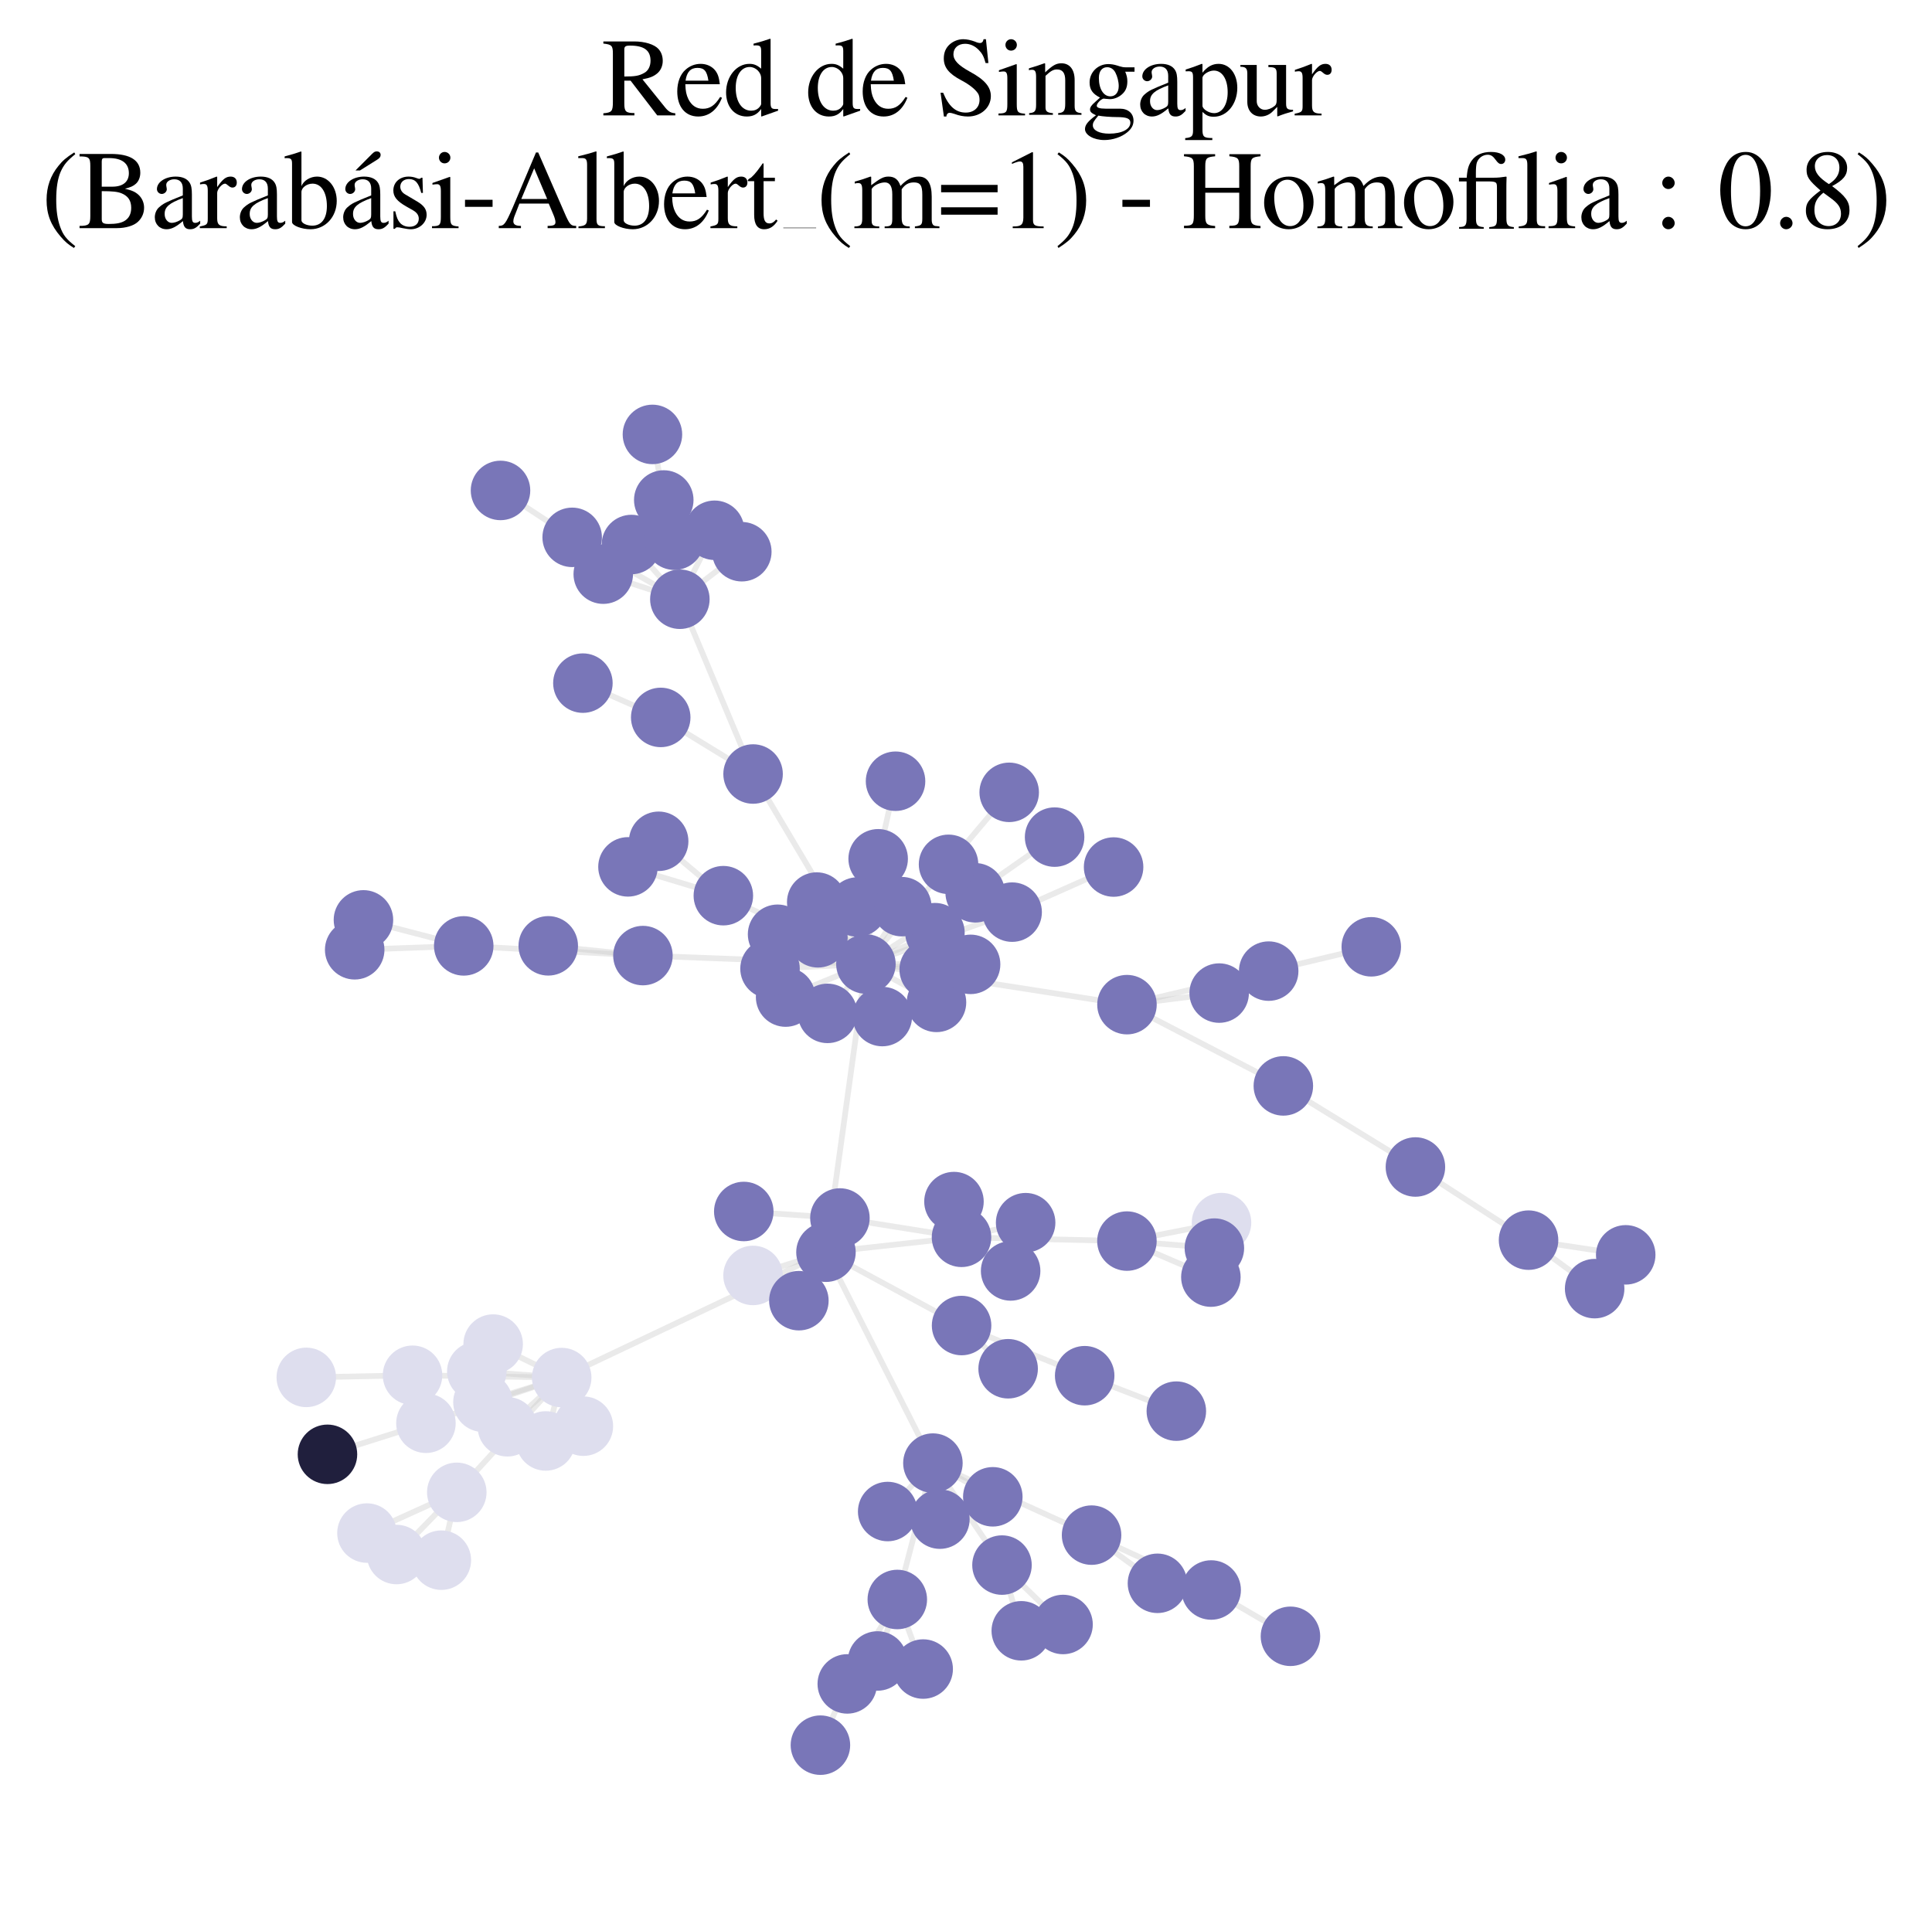 <?xml version="1.0" encoding="utf-8" standalone="no"?>
<!DOCTYPE svg PUBLIC "-//W3C//DTD SVG 1.1//EN"
  "http://www.w3.org/Graphics/SVG/1.1/DTD/svg11.dtd">
<svg xmlns:xlink="http://www.w3.org/1999/xlink" width="168.813pt" height="168.136pt" viewBox="0 0 168.813 168.136" xmlns="http://www.w3.org/2000/svg" version="1.1">
 <defs>
  <style type="text/css">*{stroke-linejoin: round; stroke-linecap: butt}</style>
 </defs>
 <g id="figure_1">
  <g id="patch_1">
   <path d="M 0 168.136 
L 168.813 168.136 
L 168.813 0 
L 0 0 
z
" style="fill: #ffffff"/>
  </g>
  <g id="axes_1">
   <g id="LineCollection_1">
    <path d="M 75.662 84.246 
L 98.472 87.796 
" clip-path="url(#p7247dc8c59)" style="fill: none; stroke: #cccccc; stroke-opacity: 0.4; stroke-width: 0.5"/>
    <path d="M 75.662 84.246 
L 72.171 109.431 
" clip-path="url(#p7247dc8c59)" style="fill: none; stroke: #cccccc; stroke-opacity: 0.4; stroke-width: 0.5"/>
    <path d="M 75.662 84.246 
L 56.178 83.508 
" clip-path="url(#p7247dc8c59)" style="fill: none; stroke: #cccccc; stroke-opacity: 0.4; stroke-width: 0.5"/>
    <path d="M 75.662 84.246 
L 67.943 81.645 
" clip-path="url(#p7247dc8c59)" style="fill: none; stroke: #cccccc; stroke-opacity: 0.4; stroke-width: 0.5"/>
    <path d="M 75.662 84.246 
L 76.731 75.05 
" clip-path="url(#p7247dc8c59)" style="fill: none; stroke: #cccccc; stroke-opacity: 0.4; stroke-width: 0.5"/>
    <path d="M 75.662 84.246 
L 68.645 87.134 
" clip-path="url(#p7247dc8c59)" style="fill: none; stroke: #cccccc; stroke-opacity: 0.4; stroke-width: 0.5"/>
    <path d="M 75.662 84.246 
L 77.094 88.837 
" clip-path="url(#p7247dc8c59)" style="fill: none; stroke: #cccccc; stroke-opacity: 0.4; stroke-width: 0.5"/>
    <path d="M 75.662 84.246 
L 67.283 84.652 
" clip-path="url(#p7247dc8c59)" style="fill: none; stroke: #cccccc; stroke-opacity: 0.4; stroke-width: 0.5"/>
    <path d="M 75.662 84.246 
L 65.802 67.641 
" clip-path="url(#p7247dc8c59)" style="fill: none; stroke: #cccccc; stroke-opacity: 0.4; stroke-width: 0.5"/>
    <path d="M 75.662 84.246 
L 85.209 78.02 
" clip-path="url(#p7247dc8c59)" style="fill: none; stroke: #cccccc; stroke-opacity: 0.4; stroke-width: 0.5"/>
    <path d="M 75.662 84.246 
L 82.881 75.534 
" clip-path="url(#p7247dc8c59)" style="fill: none; stroke: #cccccc; stroke-opacity: 0.4; stroke-width: 0.5"/>
    <path d="M 75.662 84.246 
L 63.204 78.273 
" clip-path="url(#p7247dc8c59)" style="fill: none; stroke: #cccccc; stroke-opacity: 0.4; stroke-width: 0.5"/>
    <path d="M 75.662 84.246 
L 84.808 84.275 
" clip-path="url(#p7247dc8c59)" style="fill: none; stroke: #cccccc; stroke-opacity: 0.4; stroke-width: 0.5"/>
    <path d="M 75.662 84.246 
L 72.306 88.559 
" clip-path="url(#p7247dc8c59)" style="fill: none; stroke: #cccccc; stroke-opacity: 0.4; stroke-width: 0.5"/>
    <path d="M 75.662 84.246 
L 88.438 79.711 
" clip-path="url(#p7247dc8c59)" style="fill: none; stroke: #cccccc; stroke-opacity: 0.4; stroke-width: 0.5"/>
    <path d="M 75.662 84.246 
L 71.364 78.831 
" clip-path="url(#p7247dc8c59)" style="fill: none; stroke: #cccccc; stroke-opacity: 0.4; stroke-width: 0.5"/>
    <path d="M 75.662 84.246 
L 74.926 79.263 
" clip-path="url(#p7247dc8c59)" style="fill: none; stroke: #cccccc; stroke-opacity: 0.4; stroke-width: 0.5"/>
    <path d="M 75.662 84.246 
L 71.468 81.955 
" clip-path="url(#p7247dc8c59)" style="fill: none; stroke: #cccccc; stroke-opacity: 0.4; stroke-width: 0.5"/>
    <path d="M 75.662 84.246 
L 81.828 87.598 
" clip-path="url(#p7247dc8c59)" style="fill: none; stroke: #cccccc; stroke-opacity: 0.4; stroke-width: 0.5"/>
    <path d="M 75.662 84.246 
L 81.693 81.506 
" clip-path="url(#p7247dc8c59)" style="fill: none; stroke: #cccccc; stroke-opacity: 0.4; stroke-width: 0.5"/>
    <path d="M 75.662 84.246 
L 81.19 84.727 
" clip-path="url(#p7247dc8c59)" style="fill: none; stroke: #cccccc; stroke-opacity: 0.4; stroke-width: 0.5"/>
    <path d="M 75.662 84.246 
L 78.795 79.232 
" clip-path="url(#p7247dc8c59)" style="fill: none; stroke: #cccccc; stroke-opacity: 0.4; stroke-width: 0.5"/>
    <path d="M 98.472 87.796 
L 112.135 94.897 
" clip-path="url(#p7247dc8c59)" style="fill: none; stroke: #cccccc; stroke-opacity: 0.4; stroke-width: 0.5"/>
    <path d="M 98.472 87.796 
L 106.527 86.785 
" clip-path="url(#p7247dc8c59)" style="fill: none; stroke: #cccccc; stroke-opacity: 0.4; stroke-width: 0.5"/>
    <path d="M 98.472 87.796 
L 110.854 84.866 
" clip-path="url(#p7247dc8c59)" style="fill: none; stroke: #cccccc; stroke-opacity: 0.4; stroke-width: 0.5"/>
    <path d="M 72.171 109.431 
L 84.02 115.838 
" clip-path="url(#p7247dc8c59)" style="fill: none; stroke: #cccccc; stroke-opacity: 0.4; stroke-width: 0.5"/>
    <path d="M 72.171 109.431 
L 81.515 127.86 
" clip-path="url(#p7247dc8c59)" style="fill: none; stroke: #cccccc; stroke-opacity: 0.4; stroke-width: 0.5"/>
    <path d="M 72.171 109.431 
L 49.08 120.384 
" clip-path="url(#p7247dc8c59)" style="fill: none; stroke: #cccccc; stroke-opacity: 0.4; stroke-width: 0.5"/>
    <path d="M 72.171 109.431 
L 84.014 108.129 
" clip-path="url(#p7247dc8c59)" style="fill: none; stroke: #cccccc; stroke-opacity: 0.4; stroke-width: 0.5"/>
    <path d="M 72.171 109.431 
L 65.798 111.46 
" clip-path="url(#p7247dc8c59)" style="fill: none; stroke: #cccccc; stroke-opacity: 0.4; stroke-width: 0.5"/>
    <path d="M 72.171 109.431 
L 69.804 113.666 
" clip-path="url(#p7247dc8c59)" style="fill: none; stroke: #cccccc; stroke-opacity: 0.4; stroke-width: 0.5"/>
    <path d="M 56.178 83.508 
L 47.905 82.656 
" clip-path="url(#p7247dc8c59)" style="fill: none; stroke: #cccccc; stroke-opacity: 0.4; stroke-width: 0.5"/>
    <path d="M 56.178 83.508 
L 40.519 82.661 
" clip-path="url(#p7247dc8c59)" style="fill: none; stroke: #cccccc; stroke-opacity: 0.4; stroke-width: 0.5"/>
    <path d="M 84.02 115.838 
L 94.776 120.222 
" clip-path="url(#p7247dc8c59)" style="fill: none; stroke: #cccccc; stroke-opacity: 0.4; stroke-width: 0.5"/>
    <path d="M 84.02 115.838 
L 88.088 119.615 
" clip-path="url(#p7247dc8c59)" style="fill: none; stroke: #cccccc; stroke-opacity: 0.4; stroke-width: 0.5"/>
    <path d="M 81.515 127.86 
L 87.551 136.772 
" clip-path="url(#p7247dc8c59)" style="fill: none; stroke: #cccccc; stroke-opacity: 0.4; stroke-width: 0.5"/>
    <path d="M 81.515 127.86 
L 95.378 134.154 
" clip-path="url(#p7247dc8c59)" style="fill: none; stroke: #cccccc; stroke-opacity: 0.4; stroke-width: 0.5"/>
    <path d="M 81.515 127.86 
L 78.404 139.779 
" clip-path="url(#p7247dc8c59)" style="fill: none; stroke: #cccccc; stroke-opacity: 0.4; stroke-width: 0.5"/>
    <path d="M 81.515 127.86 
L 77.563 132.092 
" clip-path="url(#p7247dc8c59)" style="fill: none; stroke: #cccccc; stroke-opacity: 0.4; stroke-width: 0.5"/>
    <path d="M 81.515 127.86 
L 82.126 132.757 
" clip-path="url(#p7247dc8c59)" style="fill: none; stroke: #cccccc; stroke-opacity: 0.4; stroke-width: 0.5"/>
    <path d="M 81.515 127.86 
L 86.749 130.805 
" clip-path="url(#p7247dc8c59)" style="fill: none; stroke: #cccccc; stroke-opacity: 0.4; stroke-width: 0.5"/>
    <path d="M 76.731 75.05 
L 78.25 68.271 
" clip-path="url(#p7247dc8c59)" style="fill: none; stroke: #cccccc; stroke-opacity: 0.4; stroke-width: 0.5"/>
    <path d="M 49.08 120.384 
L 39.913 130.415 
" clip-path="url(#p7247dc8c59)" style="fill: none; stroke: #cccccc; stroke-opacity: 0.4; stroke-width: 0.5"/>
    <path d="M 49.08 120.384 
L 41.662 119.846 
" clip-path="url(#p7247dc8c59)" style="fill: none; stroke: #cccccc; stroke-opacity: 0.4; stroke-width: 0.5"/>
    <path d="M 49.08 120.384 
L 37.217 124.378 
" clip-path="url(#p7247dc8c59)" style="fill: none; stroke: #cccccc; stroke-opacity: 0.4; stroke-width: 0.5"/>
    <path d="M 49.08 120.384 
L 47.685 125.925 
" clip-path="url(#p7247dc8c59)" style="fill: none; stroke: #cccccc; stroke-opacity: 0.4; stroke-width: 0.5"/>
    <path d="M 49.08 120.384 
L 42.199 122.54 
" clip-path="url(#p7247dc8c59)" style="fill: none; stroke: #cccccc; stroke-opacity: 0.4; stroke-width: 0.5"/>
    <path d="M 49.08 120.384 
L 44.332 124.685 
" clip-path="url(#p7247dc8c59)" style="fill: none; stroke: #cccccc; stroke-opacity: 0.4; stroke-width: 0.5"/>
    <path d="M 49.08 120.384 
L 36.046 120.184 
" clip-path="url(#p7247dc8c59)" style="fill: none; stroke: #cccccc; stroke-opacity: 0.4; stroke-width: 0.5"/>
    <path d="M 49.08 120.384 
L 43.091 117.458 
" clip-path="url(#p7247dc8c59)" style="fill: none; stroke: #cccccc; stroke-opacity: 0.4; stroke-width: 0.5"/>
    <path d="M 49.08 120.384 
L 50.974 124.633 
" clip-path="url(#p7247dc8c59)" style="fill: none; stroke: #cccccc; stroke-opacity: 0.4; stroke-width: 0.5"/>
    <path d="M 39.913 130.415 
L 34.648 135.849 
" clip-path="url(#p7247dc8c59)" style="fill: none; stroke: #cccccc; stroke-opacity: 0.4; stroke-width: 0.5"/>
    <path d="M 39.913 130.415 
L 38.563 136.343 
" clip-path="url(#p7247dc8c59)" style="fill: none; stroke: #cccccc; stroke-opacity: 0.4; stroke-width: 0.5"/>
    <path d="M 39.913 130.415 
L 32.064 133.974 
" clip-path="url(#p7247dc8c59)" style="fill: none; stroke: #cccccc; stroke-opacity: 0.4; stroke-width: 0.5"/>
    <path d="M 87.551 136.772 
L 92.886 141.963 
" clip-path="url(#p7247dc8c59)" style="fill: none; stroke: #cccccc; stroke-opacity: 0.4; stroke-width: 0.5"/>
    <path d="M 87.551 136.772 
L 89.237 142.515 
" clip-path="url(#p7247dc8c59)" style="fill: none; stroke: #cccccc; stroke-opacity: 0.4; stroke-width: 0.5"/>
    <path d="M 112.135 94.897 
L 123.675 101.983 
" clip-path="url(#p7247dc8c59)" style="fill: none; stroke: #cccccc; stroke-opacity: 0.4; stroke-width: 0.5"/>
    <path d="M 95.378 134.154 
L 101.135 138.365 
" clip-path="url(#p7247dc8c59)" style="fill: none; stroke: #cccccc; stroke-opacity: 0.4; stroke-width: 0.5"/>
    <path d="M 95.378 134.154 
L 105.829 138.95 
" clip-path="url(#p7247dc8c59)" style="fill: none; stroke: #cccccc; stroke-opacity: 0.4; stroke-width: 0.5"/>
    <path d="M 65.802 67.641 
L 59.405 52.368 
" clip-path="url(#p7247dc8c59)" style="fill: none; stroke: #cccccc; stroke-opacity: 0.4; stroke-width: 0.5"/>
    <path d="M 65.802 67.641 
L 57.732 62.695 
" clip-path="url(#p7247dc8c59)" style="fill: none; stroke: #cccccc; stroke-opacity: 0.4; stroke-width: 0.5"/>
    <path d="M 78.404 139.779 
L 80.665 145.858 
" clip-path="url(#p7247dc8c59)" style="fill: none; stroke: #cccccc; stroke-opacity: 0.4; stroke-width: 0.5"/>
    <path d="M 78.404 139.779 
L 74.033 147.156 
" clip-path="url(#p7247dc8c59)" style="fill: none; stroke: #cccccc; stroke-opacity: 0.4; stroke-width: 0.5"/>
    <path d="M 78.404 139.779 
L 76.675 145.152 
" clip-path="url(#p7247dc8c59)" style="fill: none; stroke: #cccccc; stroke-opacity: 0.4; stroke-width: 0.5"/>
    <path d="M 59.405 52.368 
L 49.995 46.959 
" clip-path="url(#p7247dc8c59)" style="fill: none; stroke: #cccccc; stroke-opacity: 0.4; stroke-width: 0.5"/>
    <path d="M 59.405 52.368 
L 55.172 47.585 
" clip-path="url(#p7247dc8c59)" style="fill: none; stroke: #cccccc; stroke-opacity: 0.4; stroke-width: 0.5"/>
    <path d="M 59.405 52.368 
L 64.817 48.214 
" clip-path="url(#p7247dc8c59)" style="fill: none; stroke: #cccccc; stroke-opacity: 0.4; stroke-width: 0.5"/>
    <path d="M 59.405 52.368 
L 58.927 47.208 
" clip-path="url(#p7247dc8c59)" style="fill: none; stroke: #cccccc; stroke-opacity: 0.4; stroke-width: 0.5"/>
    <path d="M 59.405 52.368 
L 52.711 50.175 
" clip-path="url(#p7247dc8c59)" style="fill: none; stroke: #cccccc; stroke-opacity: 0.4; stroke-width: 0.5"/>
    <path d="M 59.405 52.368 
L 62.44 46.34 
" clip-path="url(#p7247dc8c59)" style="fill: none; stroke: #cccccc; stroke-opacity: 0.4; stroke-width: 0.5"/>
    <path d="M 59.405 52.368 
L 57.998 43.694 
" clip-path="url(#p7247dc8c59)" style="fill: none; stroke: #cccccc; stroke-opacity: 0.4; stroke-width: 0.5"/>
    <path d="M 84.014 108.129 
L 73.39 106.44 
" clip-path="url(#p7247dc8c59)" style="fill: none; stroke: #cccccc; stroke-opacity: 0.4; stroke-width: 0.5"/>
    <path d="M 84.014 108.129 
L 98.468 108.458 
" clip-path="url(#p7247dc8c59)" style="fill: none; stroke: #cccccc; stroke-opacity: 0.4; stroke-width: 0.5"/>
    <path d="M 84.014 108.129 
L 89.617 106.85 
" clip-path="url(#p7247dc8c59)" style="fill: none; stroke: #cccccc; stroke-opacity: 0.4; stroke-width: 0.5"/>
    <path d="M 84.014 108.129 
L 83.355 105.006 
" clip-path="url(#p7247dc8c59)" style="fill: none; stroke: #cccccc; stroke-opacity: 0.4; stroke-width: 0.5"/>
    <path d="M 84.014 108.129 
L 88.306 111.067 
" clip-path="url(#p7247dc8c59)" style="fill: none; stroke: #cccccc; stroke-opacity: 0.4; stroke-width: 0.5"/>
    <path d="M 49.995 46.959 
L 43.733 42.859 
" clip-path="url(#p7247dc8c59)" style="fill: none; stroke: #cccccc; stroke-opacity: 0.4; stroke-width: 0.5"/>
    <path d="M 85.209 78.02 
L 92.148 73.155 
" clip-path="url(#p7247dc8c59)" style="fill: none; stroke: #cccccc; stroke-opacity: 0.4; stroke-width: 0.5"/>
    <path d="M 110.854 84.866 
L 119.819 82.741 
" clip-path="url(#p7247dc8c59)" style="fill: none; stroke: #cccccc; stroke-opacity: 0.4; stroke-width: 0.5"/>
    <path d="M 82.881 75.534 
L 88.181 69.242 
" clip-path="url(#p7247dc8c59)" style="fill: none; stroke: #cccccc; stroke-opacity: 0.4; stroke-width: 0.5"/>
    <path d="M 63.204 78.273 
L 57.552 73.52 
" clip-path="url(#p7247dc8c59)" style="fill: none; stroke: #cccccc; stroke-opacity: 0.4; stroke-width: 0.5"/>
    <path d="M 63.204 78.273 
L 54.871 75.755 
" clip-path="url(#p7247dc8c59)" style="fill: none; stroke: #cccccc; stroke-opacity: 0.4; stroke-width: 0.5"/>
    <path d="M 37.217 124.378 
L 28.613 127.093 
" clip-path="url(#p7247dc8c59)" style="fill: none; stroke: #cccccc; stroke-opacity: 0.4; stroke-width: 0.5"/>
    <path d="M 88.438 79.711 
L 97.303 75.77 
" clip-path="url(#p7247dc8c59)" style="fill: none; stroke: #cccccc; stroke-opacity: 0.4; stroke-width: 0.5"/>
    <path d="M 73.39 106.44 
L 64.989 105.871 
" clip-path="url(#p7247dc8c59)" style="fill: none; stroke: #cccccc; stroke-opacity: 0.4; stroke-width: 0.5"/>
    <path d="M 57.732 62.695 
L 50.932 59.698 
" clip-path="url(#p7247dc8c59)" style="fill: none; stroke: #cccccc; stroke-opacity: 0.4; stroke-width: 0.5"/>
    <path d="M 123.675 101.983 
L 133.56 108.376 
" clip-path="url(#p7247dc8c59)" style="fill: none; stroke: #cccccc; stroke-opacity: 0.4; stroke-width: 0.5"/>
    <path d="M 98.468 108.458 
L 106.733 106.843 
" clip-path="url(#p7247dc8c59)" style="fill: none; stroke: #cccccc; stroke-opacity: 0.4; stroke-width: 0.5"/>
    <path d="M 98.468 108.458 
L 105.803 111.606 
" clip-path="url(#p7247dc8c59)" style="fill: none; stroke: #cccccc; stroke-opacity: 0.4; stroke-width: 0.5"/>
    <path d="M 98.468 108.458 
L 106.109 109.071 
" clip-path="url(#p7247dc8c59)" style="fill: none; stroke: #cccccc; stroke-opacity: 0.4; stroke-width: 0.5"/>
    <path d="M 94.776 120.222 
L 102.785 123.319 
" clip-path="url(#p7247dc8c59)" style="fill: none; stroke: #cccccc; stroke-opacity: 0.4; stroke-width: 0.5"/>
    <path d="M 133.56 108.376 
L 142.051 109.66 
" clip-path="url(#p7247dc8c59)" style="fill: none; stroke: #cccccc; stroke-opacity: 0.4; stroke-width: 0.5"/>
    <path d="M 133.56 108.376 
L 139.336 112.614 
" clip-path="url(#p7247dc8c59)" style="fill: none; stroke: #cccccc; stroke-opacity: 0.4; stroke-width: 0.5"/>
    <path d="M 40.519 82.661 
L 30.992 83 
" clip-path="url(#p7247dc8c59)" style="fill: none; stroke: #cccccc; stroke-opacity: 0.4; stroke-width: 0.5"/>
    <path d="M 40.519 82.661 
L 31.757 80.388 
" clip-path="url(#p7247dc8c59)" style="fill: none; stroke: #cccccc; stroke-opacity: 0.4; stroke-width: 0.5"/>
    <path d="M 74.033 147.156 
L 71.686 152.509 
" clip-path="url(#p7247dc8c59)" style="fill: none; stroke: #cccccc; stroke-opacity: 0.4; stroke-width: 0.5"/>
    <path d="M 105.829 138.95 
L 112.756 142.996 
" clip-path="url(#p7247dc8c59)" style="fill: none; stroke: #cccccc; stroke-opacity: 0.4; stroke-width: 0.5"/>
    <path d="M 36.046 120.184 
L 26.762 120.369 
" clip-path="url(#p7247dc8c59)" style="fill: none; stroke: #cccccc; stroke-opacity: 0.4; stroke-width: 0.5"/>
    <path d="M 57.998 43.694 
L 57.008 37.963 
" clip-path="url(#p7247dc8c59)" style="fill: none; stroke: #cccccc; stroke-opacity: 0.4; stroke-width: 0.5"/>
   </g>
   <g id="PathCollection_1">
    <defs>
     <path id="C0_0_1e5d23b075" d="M 0 2.5 
C 0.663 2.5 1.299 2.237 1.768 1.768 
C 2.237 1.299 2.5 0.663 2.5 -0 
C 2.5 -0.663 2.237 -1.299 1.768 -1.768 
C 1.299 -2.237 0.663 -2.5 0 -2.5 
C -0.663 -2.5 -1.299 -2.237 -1.768 -1.768 
C -2.237 -1.299 -2.5 -0.663 -2.5 0 
C -2.5 0.663 -2.237 1.299 -1.768 1.768 
C -1.299 2.237 -0.663 2.5 0 2.5 
z
"/>
    </defs>
    <g clip-path="url(#p7247dc8c59)">
     <use xlink:href="#C0_0_1e5d23b075" x="75.662" y="84.246" style="fill: #7976b8; stroke: #7976b8; stroke-width: 0.2"/>
    </g>
    <g clip-path="url(#p7247dc8c59)">
     <use xlink:href="#C0_0_1e5d23b075" x="98.472" y="87.796" style="fill: #7976b8; stroke: #7976b8; stroke-width: 0.2"/>
    </g>
    <g clip-path="url(#p7247dc8c59)">
     <use xlink:href="#C0_0_1e5d23b075" x="72.171" y="109.431" style="fill: #7976b8; stroke: #7976b8; stroke-width: 0.2"/>
    </g>
    <g clip-path="url(#p7247dc8c59)">
     <use xlink:href="#C0_0_1e5d23b075" x="56.178" y="83.508" style="fill: #7976b8; stroke: #7976b8; stroke-width: 0.2"/>
    </g>
    <g clip-path="url(#p7247dc8c59)">
     <use xlink:href="#C0_0_1e5d23b075" x="47.905" y="82.656" style="fill: #7976b8; stroke: #7976b8; stroke-width: 0.2"/>
    </g>
    <g clip-path="url(#p7247dc8c59)">
     <use xlink:href="#C0_0_1e5d23b075" x="67.943" y="81.645" style="fill: #7976b8; stroke: #7976b8; stroke-width: 0.2"/>
    </g>
    <g clip-path="url(#p7247dc8c59)">
     <use xlink:href="#C0_0_1e5d23b075" x="84.02" y="115.838" style="fill: #7976b8; stroke: #7976b8; stroke-width: 0.2"/>
    </g>
    <g clip-path="url(#p7247dc8c59)">
     <use xlink:href="#C0_0_1e5d23b075" x="81.515" y="127.86" style="fill: #7976b8; stroke: #7976b8; stroke-width: 0.2"/>
    </g>
    <g clip-path="url(#p7247dc8c59)">
     <use xlink:href="#C0_0_1e5d23b075" x="76.731" y="75.05" style="fill: #7976b8; stroke: #7976b8; stroke-width: 0.2"/>
    </g>
    <g clip-path="url(#p7247dc8c59)">
     <use xlink:href="#C0_0_1e5d23b075" x="49.08" y="120.384" style="fill: #dedeee; stroke: #dedeee; stroke-width: 0.2"/>
    </g>
    <g clip-path="url(#p7247dc8c59)">
     <use xlink:href="#C0_0_1e5d23b075" x="39.913" y="130.415" style="fill: #dedeee; stroke: #dedeee; stroke-width: 0.2"/>
    </g>
    <g clip-path="url(#p7247dc8c59)">
     <use xlink:href="#C0_0_1e5d23b075" x="68.645" y="87.134" style="fill: #7976b8; stroke: #7976b8; stroke-width: 0.2"/>
    </g>
    <g clip-path="url(#p7247dc8c59)">
     <use xlink:href="#C0_0_1e5d23b075" x="41.662" y="119.846" style="fill: #dedeee; stroke: #dedeee; stroke-width: 0.2"/>
    </g>
    <g clip-path="url(#p7247dc8c59)">
     <use xlink:href="#C0_0_1e5d23b075" x="87.551" y="136.772" style="fill: #7976b8; stroke: #7976b8; stroke-width: 0.2"/>
    </g>
    <g clip-path="url(#p7247dc8c59)">
     <use xlink:href="#C0_0_1e5d23b075" x="112.135" y="94.897" style="fill: #7976b8; stroke: #7976b8; stroke-width: 0.2"/>
    </g>
    <g clip-path="url(#p7247dc8c59)">
     <use xlink:href="#C0_0_1e5d23b075" x="77.094" y="88.837" style="fill: #7976b8; stroke: #7976b8; stroke-width: 0.2"/>
    </g>
    <g clip-path="url(#p7247dc8c59)">
     <use xlink:href="#C0_0_1e5d23b075" x="67.283" y="84.652" style="fill: #7976b8; stroke: #7976b8; stroke-width: 0.2"/>
    </g>
    <g clip-path="url(#p7247dc8c59)">
     <use xlink:href="#C0_0_1e5d23b075" x="95.378" y="134.154" style="fill: #7976b8; stroke: #7976b8; stroke-width: 0.2"/>
    </g>
    <g clip-path="url(#p7247dc8c59)">
     <use xlink:href="#C0_0_1e5d23b075" x="65.802" y="67.641" style="fill: #7976b8; stroke: #7976b8; stroke-width: 0.2"/>
    </g>
    <g clip-path="url(#p7247dc8c59)">
     <use xlink:href="#C0_0_1e5d23b075" x="78.404" y="139.779" style="fill: #7976b8; stroke: #7976b8; stroke-width: 0.2"/>
    </g>
    <g clip-path="url(#p7247dc8c59)">
     <use xlink:href="#C0_0_1e5d23b075" x="106.527" y="86.785" style="fill: #7976b8; stroke: #7976b8; stroke-width: 0.2"/>
    </g>
    <g clip-path="url(#p7247dc8c59)">
     <use xlink:href="#C0_0_1e5d23b075" x="59.405" y="52.368" style="fill: #7976b8; stroke: #7976b8; stroke-width: 0.2"/>
    </g>
    <g clip-path="url(#p7247dc8c59)">
     <use xlink:href="#C0_0_1e5d23b075" x="84.014" y="108.129" style="fill: #7976b8; stroke: #7976b8; stroke-width: 0.2"/>
    </g>
    <g clip-path="url(#p7247dc8c59)">
     <use xlink:href="#C0_0_1e5d23b075" x="49.995" y="46.959" style="fill: #7976b8; stroke: #7976b8; stroke-width: 0.2"/>
    </g>
    <g clip-path="url(#p7247dc8c59)">
     <use xlink:href="#C0_0_1e5d23b075" x="55.172" y="47.585" style="fill: #7976b8; stroke: #7976b8; stroke-width: 0.2"/>
    </g>
    <g clip-path="url(#p7247dc8c59)">
     <use xlink:href="#C0_0_1e5d23b075" x="85.209" y="78.02" style="fill: #7976b8; stroke: #7976b8; stroke-width: 0.2"/>
    </g>
    <g clip-path="url(#p7247dc8c59)">
     <use xlink:href="#C0_0_1e5d23b075" x="110.854" y="84.866" style="fill: #7976b8; stroke: #7976b8; stroke-width: 0.2"/>
    </g>
    <g clip-path="url(#p7247dc8c59)">
     <use xlink:href="#C0_0_1e5d23b075" x="82.881" y="75.534" style="fill: #7976b8; stroke: #7976b8; stroke-width: 0.2"/>
    </g>
    <g clip-path="url(#p7247dc8c59)">
     <use xlink:href="#C0_0_1e5d23b075" x="63.204" y="78.273" style="fill: #7976b8; stroke: #7976b8; stroke-width: 0.2"/>
    </g>
    <g clip-path="url(#p7247dc8c59)">
     <use xlink:href="#C0_0_1e5d23b075" x="80.665" y="145.858" style="fill: #7976b8; stroke: #7976b8; stroke-width: 0.2"/>
    </g>
    <g clip-path="url(#p7247dc8c59)">
     <use xlink:href="#C0_0_1e5d23b075" x="37.217" y="124.378" style="fill: #dedeee; stroke: #dedeee; stroke-width: 0.2"/>
    </g>
    <g clip-path="url(#p7247dc8c59)">
     <use xlink:href="#C0_0_1e5d23b075" x="119.819" y="82.741" style="fill: #7976b8; stroke: #7976b8; stroke-width: 0.2"/>
    </g>
    <g clip-path="url(#p7247dc8c59)">
     <use xlink:href="#C0_0_1e5d23b075" x="57.552" y="73.52" style="fill: #7976b8; stroke: #7976b8; stroke-width: 0.2"/>
    </g>
    <g clip-path="url(#p7247dc8c59)">
     <use xlink:href="#C0_0_1e5d23b075" x="84.808" y="84.275" style="fill: #7976b8; stroke: #7976b8; stroke-width: 0.2"/>
    </g>
    <g clip-path="url(#p7247dc8c59)">
     <use xlink:href="#C0_0_1e5d23b075" x="72.306" y="88.559" style="fill: #7976b8; stroke: #7976b8; stroke-width: 0.2"/>
    </g>
    <g clip-path="url(#p7247dc8c59)">
     <use xlink:href="#C0_0_1e5d23b075" x="88.438" y="79.711" style="fill: #7976b8; stroke: #7976b8; stroke-width: 0.2"/>
    </g>
    <g clip-path="url(#p7247dc8c59)">
     <use xlink:href="#C0_0_1e5d23b075" x="73.39" y="106.44" style="fill: #7976b8; stroke: #7976b8; stroke-width: 0.2"/>
    </g>
    <g clip-path="url(#p7247dc8c59)">
     <use xlink:href="#C0_0_1e5d23b075" x="57.732" y="62.695" style="fill: #7976b8; stroke: #7976b8; stroke-width: 0.2"/>
    </g>
    <g clip-path="url(#p7247dc8c59)">
     <use xlink:href="#C0_0_1e5d23b075" x="34.648" y="135.849" style="fill: #dedeee; stroke: #dedeee; stroke-width: 0.2"/>
    </g>
    <g clip-path="url(#p7247dc8c59)">
     <use xlink:href="#C0_0_1e5d23b075" x="123.675" y="101.983" style="fill: #7976b8; stroke: #7976b8; stroke-width: 0.2"/>
    </g>
    <g clip-path="url(#p7247dc8c59)">
     <use xlink:href="#C0_0_1e5d23b075" x="98.468" y="108.458" style="fill: #7976b8; stroke: #7976b8; stroke-width: 0.2"/>
    </g>
    <g clip-path="url(#p7247dc8c59)">
     <use xlink:href="#C0_0_1e5d23b075" x="77.563" y="132.092" style="fill: #7976b8; stroke: #7976b8; stroke-width: 0.2"/>
    </g>
    <g clip-path="url(#p7247dc8c59)">
     <use xlink:href="#C0_0_1e5d23b075" x="94.776" y="120.222" style="fill: #7976b8; stroke: #7976b8; stroke-width: 0.2"/>
    </g>
    <g clip-path="url(#p7247dc8c59)">
     <use xlink:href="#C0_0_1e5d23b075" x="71.364" y="78.831" style="fill: #7976b8; stroke: #7976b8; stroke-width: 0.2"/>
    </g>
    <g clip-path="url(#p7247dc8c59)">
     <use xlink:href="#C0_0_1e5d23b075" x="65.798" y="111.46" style="fill: #dedeee; stroke: #dedeee; stroke-width: 0.2"/>
    </g>
    <g clip-path="url(#p7247dc8c59)">
     <use xlink:href="#C0_0_1e5d23b075" x="43.733" y="42.859" style="fill: #7976b8; stroke: #7976b8; stroke-width: 0.2"/>
    </g>
    <g clip-path="url(#p7247dc8c59)">
     <use xlink:href="#C0_0_1e5d23b075" x="64.817" y="48.214" style="fill: #7976b8; stroke: #7976b8; stroke-width: 0.2"/>
    </g>
    <g clip-path="url(#p7247dc8c59)">
     <use xlink:href="#C0_0_1e5d23b075" x="133.56" y="108.376" style="fill: #7976b8; stroke: #7976b8; stroke-width: 0.2"/>
    </g>
    <g clip-path="url(#p7247dc8c59)">
     <use xlink:href="#C0_0_1e5d23b075" x="101.135" y="138.365" style="fill: #7976b8; stroke: #7976b8; stroke-width: 0.2"/>
    </g>
    <g clip-path="url(#p7247dc8c59)">
     <use xlink:href="#C0_0_1e5d23b075" x="40.519" y="82.661" style="fill: #7976b8; stroke: #7976b8; stroke-width: 0.2"/>
    </g>
    <g clip-path="url(#p7247dc8c59)">
     <use xlink:href="#C0_0_1e5d23b075" x="142.051" y="109.66" style="fill: #7976b8; stroke: #7976b8; stroke-width: 0.2"/>
    </g>
    <g clip-path="url(#p7247dc8c59)">
     <use xlink:href="#C0_0_1e5d23b075" x="47.685" y="125.925" style="fill: #dedeee; stroke: #dedeee; stroke-width: 0.2"/>
    </g>
    <g clip-path="url(#p7247dc8c59)">
     <use xlink:href="#C0_0_1e5d23b075" x="74.926" y="79.263" style="fill: #7976b8; stroke: #7976b8; stroke-width: 0.2"/>
    </g>
    <g clip-path="url(#p7247dc8c59)">
     <use xlink:href="#C0_0_1e5d23b075" x="78.25" y="68.271" style="fill: #7976b8; stroke: #7976b8; stroke-width: 0.2"/>
    </g>
    <g clip-path="url(#p7247dc8c59)">
     <use xlink:href="#C0_0_1e5d23b075" x="71.468" y="81.955" style="fill: #7976b8; stroke: #7976b8; stroke-width: 0.2"/>
    </g>
    <g clip-path="url(#p7247dc8c59)">
     <use xlink:href="#C0_0_1e5d23b075" x="69.804" y="113.666" style="fill: #7976b8; stroke: #7976b8; stroke-width: 0.2"/>
    </g>
    <g clip-path="url(#p7247dc8c59)">
     <use xlink:href="#C0_0_1e5d23b075" x="89.617" y="106.85" style="fill: #7976b8; stroke: #7976b8; stroke-width: 0.2"/>
    </g>
    <g clip-path="url(#p7247dc8c59)">
     <use xlink:href="#C0_0_1e5d23b075" x="74.033" y="147.156" style="fill: #7976b8; stroke: #7976b8; stroke-width: 0.2"/>
    </g>
    <g clip-path="url(#p7247dc8c59)">
     <use xlink:href="#C0_0_1e5d23b075" x="81.828" y="87.598" style="fill: #7976b8; stroke: #7976b8; stroke-width: 0.2"/>
    </g>
    <g clip-path="url(#p7247dc8c59)">
     <use xlink:href="#C0_0_1e5d23b075" x="82.126" y="132.757" style="fill: #7976b8; stroke: #7976b8; stroke-width: 0.2"/>
    </g>
    <g clip-path="url(#p7247dc8c59)">
     <use xlink:href="#C0_0_1e5d23b075" x="106.733" y="106.843" style="fill: #dedeee; stroke: #dedeee; stroke-width: 0.2"/>
    </g>
    <g clip-path="url(#p7247dc8c59)">
     <use xlink:href="#C0_0_1e5d23b075" x="71.686" y="152.509" style="fill: #7976b8; stroke: #7976b8; stroke-width: 0.2"/>
    </g>
    <g clip-path="url(#p7247dc8c59)">
     <use xlink:href="#C0_0_1e5d23b075" x="83.355" y="105.006" style="fill: #7976b8; stroke: #7976b8; stroke-width: 0.2"/>
    </g>
    <g clip-path="url(#p7247dc8c59)">
     <use xlink:href="#C0_0_1e5d23b075" x="58.927" y="47.208" style="fill: #7976b8; stroke: #7976b8; stroke-width: 0.2"/>
    </g>
    <g clip-path="url(#p7247dc8c59)">
     <use xlink:href="#C0_0_1e5d23b075" x="50.932" y="59.698" style="fill: #7976b8; stroke: #7976b8; stroke-width: 0.2"/>
    </g>
    <g clip-path="url(#p7247dc8c59)">
     <use xlink:href="#C0_0_1e5d23b075" x="92.148" y="73.155" style="fill: #7976b8; stroke: #7976b8; stroke-width: 0.2"/>
    </g>
    <g clip-path="url(#p7247dc8c59)">
     <use xlink:href="#C0_0_1e5d23b075" x="42.199" y="122.54" style="fill: #dedeee; stroke: #dedeee; stroke-width: 0.2"/>
    </g>
    <g clip-path="url(#p7247dc8c59)">
     <use xlink:href="#C0_0_1e5d23b075" x="88.088" y="119.615" style="fill: #7976b8; stroke: #7976b8; stroke-width: 0.2"/>
    </g>
    <g clip-path="url(#p7247dc8c59)">
     <use xlink:href="#C0_0_1e5d23b075" x="44.332" y="124.685" style="fill: #dedeee; stroke: #dedeee; stroke-width: 0.2"/>
    </g>
    <g clip-path="url(#p7247dc8c59)">
     <use xlink:href="#C0_0_1e5d23b075" x="38.563" y="136.343" style="fill: #dedeee; stroke: #dedeee; stroke-width: 0.2"/>
    </g>
    <g clip-path="url(#p7247dc8c59)">
     <use xlink:href="#C0_0_1e5d23b075" x="81.693" y="81.506" style="fill: #7976b8; stroke: #7976b8; stroke-width: 0.2"/>
    </g>
    <g clip-path="url(#p7247dc8c59)">
     <use xlink:href="#C0_0_1e5d23b075" x="28.613" y="127.093" style="fill: #201f3d; stroke: #201f3d; stroke-width: 0.2"/>
    </g>
    <g clip-path="url(#p7247dc8c59)">
     <use xlink:href="#C0_0_1e5d23b075" x="92.886" y="141.963" style="fill: #7976b8; stroke: #7976b8; stroke-width: 0.2"/>
    </g>
    <g clip-path="url(#p7247dc8c59)">
     <use xlink:href="#C0_0_1e5d23b075" x="30.992" y="83" style="fill: #7976b8; stroke: #7976b8; stroke-width: 0.2"/>
    </g>
    <g clip-path="url(#p7247dc8c59)">
     <use xlink:href="#C0_0_1e5d23b075" x="64.989" y="105.871" style="fill: #7976b8; stroke: #7976b8; stroke-width: 0.2"/>
    </g>
    <g clip-path="url(#p7247dc8c59)">
     <use xlink:href="#C0_0_1e5d23b075" x="86.749" y="130.805" style="fill: #7976b8; stroke: #7976b8; stroke-width: 0.2"/>
    </g>
    <g clip-path="url(#p7247dc8c59)">
     <use xlink:href="#C0_0_1e5d23b075" x="139.336" y="112.614" style="fill: #7976b8; stroke: #7976b8; stroke-width: 0.2"/>
    </g>
    <g clip-path="url(#p7247dc8c59)">
     <use xlink:href="#C0_0_1e5d23b075" x="52.711" y="50.175" style="fill: #7976b8; stroke: #7976b8; stroke-width: 0.2"/>
    </g>
    <g clip-path="url(#p7247dc8c59)">
     <use xlink:href="#C0_0_1e5d23b075" x="105.829" y="138.95" style="fill: #7976b8; stroke: #7976b8; stroke-width: 0.2"/>
    </g>
    <g clip-path="url(#p7247dc8c59)">
     <use xlink:href="#C0_0_1e5d23b075" x="62.44" y="46.34" style="fill: #7976b8; stroke: #7976b8; stroke-width: 0.2"/>
    </g>
    <g clip-path="url(#p7247dc8c59)">
     <use xlink:href="#C0_0_1e5d23b075" x="88.181" y="69.242" style="fill: #7976b8; stroke: #7976b8; stroke-width: 0.2"/>
    </g>
    <g clip-path="url(#p7247dc8c59)">
     <use xlink:href="#C0_0_1e5d23b075" x="81.19" y="84.727" style="fill: #7976b8; stroke: #7976b8; stroke-width: 0.2"/>
    </g>
    <g clip-path="url(#p7247dc8c59)">
     <use xlink:href="#C0_0_1e5d23b075" x="36.046" y="120.184" style="fill: #dedeee; stroke: #dedeee; stroke-width: 0.2"/>
    </g>
    <g clip-path="url(#p7247dc8c59)">
     <use xlink:href="#C0_0_1e5d23b075" x="112.756" y="142.996" style="fill: #7976b8; stroke: #7976b8; stroke-width: 0.2"/>
    </g>
    <g clip-path="url(#p7247dc8c59)">
     <use xlink:href="#C0_0_1e5d23b075" x="43.091" y="117.458" style="fill: #dedeee; stroke: #dedeee; stroke-width: 0.2"/>
    </g>
    <g clip-path="url(#p7247dc8c59)">
     <use xlink:href="#C0_0_1e5d23b075" x="88.306" y="111.067" style="fill: #7976b8; stroke: #7976b8; stroke-width: 0.2"/>
    </g>
    <g clip-path="url(#p7247dc8c59)">
     <use xlink:href="#C0_0_1e5d23b075" x="32.064" y="133.974" style="fill: #dedeee; stroke: #dedeee; stroke-width: 0.2"/>
    </g>
    <g clip-path="url(#p7247dc8c59)">
     <use xlink:href="#C0_0_1e5d23b075" x="54.871" y="75.755" style="fill: #7976b8; stroke: #7976b8; stroke-width: 0.2"/>
    </g>
    <g clip-path="url(#p7247dc8c59)">
     <use xlink:href="#C0_0_1e5d23b075" x="57.998" y="43.694" style="fill: #7976b8; stroke: #7976b8; stroke-width: 0.2"/>
    </g>
    <g clip-path="url(#p7247dc8c59)">
     <use xlink:href="#C0_0_1e5d23b075" x="105.803" y="111.606" style="fill: #7976b8; stroke: #7976b8; stroke-width: 0.2"/>
    </g>
    <g clip-path="url(#p7247dc8c59)">
     <use xlink:href="#C0_0_1e5d23b075" x="31.757" y="80.388" style="fill: #7976b8; stroke: #7976b8; stroke-width: 0.2"/>
    </g>
    <g clip-path="url(#p7247dc8c59)">
     <use xlink:href="#C0_0_1e5d23b075" x="97.303" y="75.77" style="fill: #7976b8; stroke: #7976b8; stroke-width: 0.2"/>
    </g>
    <g clip-path="url(#p7247dc8c59)">
     <use xlink:href="#C0_0_1e5d23b075" x="26.762" y="120.369" style="fill: #dedeee; stroke: #dedeee; stroke-width: 0.2"/>
    </g>
    <g clip-path="url(#p7247dc8c59)">
     <use xlink:href="#C0_0_1e5d23b075" x="106.109" y="109.071" style="fill: #7976b8; stroke: #7976b8; stroke-width: 0.2"/>
    </g>
    <g clip-path="url(#p7247dc8c59)">
     <use xlink:href="#C0_0_1e5d23b075" x="89.237" y="142.515" style="fill: #7976b8; stroke: #7976b8; stroke-width: 0.2"/>
    </g>
    <g clip-path="url(#p7247dc8c59)">
     <use xlink:href="#C0_0_1e5d23b075" x="76.675" y="145.152" style="fill: #7976b8; stroke: #7976b8; stroke-width: 0.2"/>
    </g>
    <g clip-path="url(#p7247dc8c59)">
     <use xlink:href="#C0_0_1e5d23b075" x="57.008" y="37.963" style="fill: #7976b8; stroke: #7976b8; stroke-width: 0.2"/>
    </g>
    <g clip-path="url(#p7247dc8c59)">
     <use xlink:href="#C0_0_1e5d23b075" x="102.785" y="123.319" style="fill: #7976b8; stroke: #7976b8; stroke-width: 0.2"/>
    </g>
    <g clip-path="url(#p7247dc8c59)">
     <use xlink:href="#C0_0_1e5d23b075" x="78.795" y="79.232" style="fill: #7976b8; stroke: #7976b8; stroke-width: 0.2"/>
    </g>
    <g clip-path="url(#p7247dc8c59)">
     <use xlink:href="#C0_0_1e5d23b075" x="50.974" y="124.633" style="fill: #dedeee; stroke: #dedeee; stroke-width: 0.2"/>
    </g>
   </g>
   <g id="text_1">
    <!-- Red de Singapur -->
    <g transform="translate(52.553 10.084) scale(0.096 -0.096)">
     <defs>
      <path id="NimbusRomNo9L-Regu-52" d="M 4218 121 
C 3974 140 3846 205 3661 424 
L 2342 2061 
C 2771 2143 2963 2219 3174 2388 
C 3379 2553 3501 2818 3501 3113 
C 3501 3385 3418 3618 3251 3801 
C 3008 4059 2477 4224 1875 4224 
L 109 4224 
L 109 4102 
C 589 4051 653 3981 653 3528 
L 653 765 
C 653 236 589 159 109 121 
L 109 0 
L 1882 0 
L 1882 134 
C 1389 134 1306 219 1306 692 
L 1306 1984 
L 1664 1984 
L 3187 0 
L 4218 0 
L 4218 121 
z
M 1306 3762 
C 1306 3937 1376 3987 1632 3987 
C 2432 3987 2803 3716 2803 3123 
C 2803 2807 2669 2542 2438 2423 
C 2144 2258 1920 2221 1306 2221 
L 1306 3762 
z
" transform="scale(0.016)"/>
      <path id="NimbusRomNo9L-Regu-65" d="M 2611 1053 
C 2304 564 2029 378 1619 378 
C 1254 378 979 564 794 930 
C 678 1174 634 1386 621 1779 
L 2592 1779 
C 2541 2193 2477 2377 2317 2581 
C 2125 2811 1830 2944 1498 2944 
C 1178 2944 877 2829 634 2611 
C 333 2349 160 1894 160 1370 
C 160 486 621 -64 1357 -64 
C 1965 -64 2445 315 2714 1008 
L 2611 1053 
z
M 634 1984 
C 704 2479 922 2714 1312 2714 
C 1702 2714 1856 2535 1939 1984 
L 634 1984 
z
" transform="scale(0.016)"/>
      <path id="NimbusRomNo9L-Regu-64" d="M 2202 -64 
L 3142 269 
L 3142 365 
C 3027 365 3014 365 2995 365 
C 2765 365 2714 435 2714 731 
L 2714 4364 
L 2682 4377 
C 2374 4268 2150 4204 1741 4096 
L 1741 3994 
C 1792 4000 1830 4000 1882 4000 
C 2118 4000 2176 3936 2176 3672 
L 2176 2669 
C 1933 2874 1760 2944 1504 2944 
C 768 2944 173 2221 173 1312 
C 173 493 653 -64 1357 -64 
C 1715 -64 1958 64 2176 365 
L 2176 -45 
L 2202 -64 
z
M 2176 653 
C 2176 608 2131 531 2067 461 
C 1952 333 1792 269 1606 269 
C 1075 269 723 781 723 1568 
C 723 2291 1037 2765 1523 2765 
C 1862 2765 2176 2464 2176 2125 
L 2176 653 
z
" transform="scale(0.016)"/>
      <path id="NimbusRomNo9L-Regu-53" d="M 2861 4352 
L 2726 4352 
C 2701 4205 2630 4135 2522 4135 
C 2458 4135 2349 4160 2240 4212 
C 2003 4301 1766 4352 1562 4352 
C 1286 4352 1005 4244 794 4058 
C 570 3859 454 3590 454 3256 
C 454 2743 736 2385 1453 2006 
C 1914 1763 2246 1499 2406 1256 
C 2464 1173 2496 1038 2496 884 
C 2496 454 2176 160 1709 160 
C 1139 160 736 513 416 1296 
L 269 1296 
L 461 -64 
L 602 -64 
C 608 57 685 147 781 147 
C 851 147 960 122 1082 79 
C 1325 -14 1581 -64 1837 -64 
C 2573 -64 3142 442 3142 1101 
C 3142 1626 2790 2042 1946 2496 
C 1274 2868 1005 3149 1005 3495 
C 1005 3847 1274 4090 1670 4090 
C 1958 4090 2227 3968 2451 3738 
C 2650 3533 2739 3367 2842 2989 
L 3002 2989 
L 2861 4352 
z
" transform="scale(0.016)"/>
      <path id="NimbusRomNo9L-Regu-69" d="M 1120 2929 
L 128 2579 
L 128 2484 
L 179 2490 
C 256 2502 339 2509 397 2509 
C 550 2509 608 2406 608 2125 
L 608 640 
C 608 179 544 109 102 109 
L 102 0 
L 1619 0 
L 1619 96 
C 1197 128 1146 191 1146 650 
L 1146 2910 
L 1120 2929 
z
M 819 4352 
C 646 4352 499 4205 499 4026 
C 499 3847 640 3699 819 3699 
C 1005 3699 1152 3840 1152 4026 
C 1152 4205 1005 4352 819 4352 
z
" transform="scale(0.016)"/>
      <path id="NimbusRomNo9L-Regu-6e" d="M 102 2579 
C 141 2598 205 2605 275 2605 
C 454 2605 512 2509 512 2195 
L 512 608 
C 512 243 442 154 115 128 
L 115 32 
L 1472 32 
L 1472 128 
C 1146 154 1050 230 1050 461 
L 1050 2259 
C 1357 2547 1498 2624 1709 2624 
C 2022 2624 2176 2426 2176 2003 
L 2176 666 
C 2176 262 2093 154 1773 128 
L 1773 32 
L 3104 32 
L 3104 128 
C 2790 160 2714 237 2714 550 
L 2714 2016 
C 2714 2618 2432 2976 1958 2976 
C 1664 2976 1466 2867 1030 2458 
L 1030 2963 
L 986 2976 
C 672 2861 454 2790 102 2688 
L 102 2579 
z
" transform="scale(0.016)"/>
      <path id="NimbusRomNo9L-Regu-67" d="M 3008 2496 
L 3008 2746 
L 2515 2746 
C 2387 2746 2291 2763 2163 2802 
L 2022 2847 
C 1850 2903 1677 2931 1510 2931 
C 915 2931 442 2467 442 1881 
C 442 1476 614 1230 1037 1018 
C 915 906 800 799 762 768 
C 550 588 467 463 467 338 
C 467 206 544 131 806 6 
C 352 -329 179 -543 179 -781 
C 179 -1124 678 -1408 1286 -1408 
C 1766 -1408 2266 -1238 2598 -962 
C 2842 -759 2950 -548 2950 -299 
C 2950 108 2650 384 2176 384 
L 1350 384 
C 1011 384 851 443 851 548 
C 851 678 1062 908 1235 960 
C 1293 953 1338 947 1357 947 
C 1478 934 1562 928 1600 928 
C 1837 928 2093 1026 2291 1203 
C 2502 1387 2598 1617 2598 1945 
C 2598 2135 2566 2286 2477 2496 
L 3008 2496 
z
M 941 -13 
C 1152 -58 1664 -96 1978 -96 
C 2560 -96 2771 -180 2771 -414 
C 2771 -791 2285 -1043 1562 -1043 
C 998 -1043 627 -855 627 -570 
C 627 -420 672 -336 941 -13 
z
M 973 2145 
C 973 2526 1152 2752 1446 2752 
C 1645 2752 1811 2642 1914 2449 
C 2029 2223 2106 1927 2106 1675 
C 2106 1314 1920 1088 1626 1088 
C 1242 1088 973 1507 973 2126 
L 973 2145 
z
" transform="scale(0.016)"/>
      <path id="NimbusRomNo9L-Regu-61" d="M 2829 423 
C 2720 333 2643 301 2547 301 
C 2400 301 2355 390 2355 672 
L 2355 1920 
C 2355 2253 2323 2438 2227 2592 
C 2086 2822 1811 2944 1434 2944 
C 832 2944 358 2630 358 2227 
C 358 2080 486 1952 634 1952 
C 787 1952 922 2080 922 2221 
C 922 2246 915 2278 909 2323 
C 896 2381 890 2432 890 2477 
C 890 2650 1094 2790 1350 2790 
C 1664 2790 1837 2605 1837 2259 
L 1837 1869 
C 851 1472 742 1421 467 1178 
C 326 1050 237 832 237 621 
C 237 218 518 -64 909 -64 
C 1190 -64 1453 70 1843 403 
C 1875 70 1990 -64 2253 -64 
C 2470 -64 2605 13 2829 256 
L 2829 423 
z
M 1837 783 
C 1837 584 1805 526 1670 449 
C 1517 359 1338 301 1203 301 
C 979 301 800 520 800 796 
L 800 822 
C 800 1201 1062 1433 1837 1715 
L 1837 783 
z
" transform="scale(0.016)"/>
      <path id="NimbusRomNo9L-Regu-70" d="M 58 2516 
C 115 2522 160 2522 218 2522 
C 435 2522 480 2458 480 2155 
L 480 -855 
C 480 -1189 410 -1261 32 -1299 
L 32 -1408 
L 1581 -1408 
L 1581 -1293 
C 1101 -1293 1018 -1222 1018 -816 
L 1018 199 
C 1242 -13 1395 -77 1664 -77 
C 2419 -77 3008 643 3008 1575 
C 3008 2372 2560 2944 1939 2944 
C 1581 2944 1299 2784 1018 2438 
L 1018 2931 
L 979 2944 
C 634 2810 410 2726 58 2618 
L 58 2516 
z
M 1018 2136 
C 1018 2329 1376 2560 1670 2560 
C 2144 2560 2458 2071 2458 1324 
C 2458 611 2144 128 1683 128 
C 1382 128 1018 359 1018 552 
L 1018 2136 
z
" transform="scale(0.016)"/>
      <path id="NimbusRomNo9L-Regu-75" d="M 3066 320 
L 3034 320 
C 2739 320 2669 390 2669 685 
L 2669 2880 
L 1658 2880 
L 1658 2758 
C 2054 2758 2131 2694 2131 2375 
L 2131 875 
C 2131 697 2099 607 2010 537 
C 1837 397 1638 320 1446 320 
C 1197 320 992 537 992 805 
L 992 2880 
L 58 2880 
L 58 2778 
C 365 2778 454 2682 454 2387 
L 454 770 
C 454 263 762 -64 1229 -64 
C 1466 -64 1715 38 1888 211 
L 2163 486 
L 2163 -45 
L 2189 -58 
C 2509 70 2739 141 3066 230 
L 3066 320 
z
" transform="scale(0.016)"/>
      <path id="NimbusRomNo9L-Regu-72" d="M 45 2496 
C 134 2515 192 2522 269 2522 
C 429 2522 486 2419 486 2138 
L 486 538 
C 486 218 442 173 32 96 
L 32 0 
L 1568 0 
L 1568 102 
C 1133 102 1024 199 1024 565 
L 1024 2013 
C 1024 2219 1299 2541 1472 2541 
C 1510 2541 1568 2509 1638 2445 
C 1741 2355 1811 2317 1894 2317 
C 2048 2317 2144 2426 2144 2605 
C 2144 2816 2010 2944 1792 2944 
C 1523 2944 1338 2797 1024 2343 
L 1024 2931 
L 992 2944 
C 653 2803 422 2721 45 2599 
L 45 2496 
z
" transform="scale(0.016)"/>
     </defs>
     <use xlink:href="#NimbusRomNo9L-Regu-52" transform="scale(0.996)"/>
     <use xlink:href="#NimbusRomNo9L-Regu-65" transform="translate(66.45 0) scale(0.996)"/>
     <use xlink:href="#NimbusRomNo9L-Regu-64" transform="translate(110.684 0) scale(0.996)"/>
     <use xlink:href="#NimbusRomNo9L-Regu-64" transform="translate(185.403 0) scale(0.996)"/>
     <use xlink:href="#NimbusRomNo9L-Regu-65" transform="translate(235.217 0) scale(0.996)"/>
     <use xlink:href="#NimbusRomNo9L-Regu-53" transform="translate(304.357 0) scale(0.996)"/>
     <use xlink:href="#NimbusRomNo9L-Regu-69" transform="translate(359.748 0) scale(0.996)"/>
     <use xlink:href="#NimbusRomNo9L-Regu-6e" transform="translate(387.444 0) scale(0.996)"/>
     <use xlink:href="#NimbusRomNo9L-Regu-67" transform="translate(437.257 0) scale(0.996)"/>
     <use xlink:href="#NimbusRomNo9L-Regu-61" transform="translate(486.573 0) scale(0.996)"/>
     <use xlink:href="#NimbusRomNo9L-Regu-70" transform="translate(530.806 0) scale(0.996)"/>
     <use xlink:href="#NimbusRomNo9L-Regu-75" transform="translate(580.619 0) scale(0.996)"/>
     <use xlink:href="#NimbusRomNo9L-Regu-72" transform="translate(630.433 0) scale(0.996)"/>
    </g>
    <!-- (Barabási-Albert_(m=1) - Homofilia : 0.8) -->
    <g transform="translate(3.6 19.936) scale(0.096 -0.096)">
     <defs>
      <path id="NimbusRomNo9L-Regu-28" d="M 1888 4326 
C 1414 4019 1222 3853 986 3558 
C 531 3002 307 2362 307 1613 
C 307 800 544 173 1107 -480 
C 1370 -787 1536 -928 1869 -1133 
L 1946 -1030 
C 1434 -627 1254 -403 1082 77 
C 928 506 858 992 858 1632 
C 858 2304 941 2829 1114 3226 
C 1293 3622 1485 3853 1946 4224 
L 1888 4326 
z
" transform="scale(0.016)"/>
      <path id="NimbusRomNo9L-Regu-42" d="M 109 4237 
L 109 4096 
C 646 4096 723 4026 723 3548 
L 723 689 
C 723 212 640 128 109 128 
L 109 0 
L 2246 0 
C 2746 0 3200 136 3437 356 
C 3667 564 3795 855 3795 1165 
C 3795 1451 3680 1710 3482 1897 
C 3290 2072 3117 2150 2701 2253 
C 3034 2335 3168 2398 3322 2531 
C 3482 2671 3578 2903 3578 3163 
C 3578 3871 3008 4237 1901 4237 
L 109 4237 
z
M 1376 2112 
C 1997 2112 2291 2080 2522 1982 
C 2886 1827 3059 1568 3059 1159 
C 3059 809 2925 555 2669 406 
C 2464 290 2202 238 1779 238 
C 1466 238 1376 296 1376 504 
L 1376 2112 
z
M 1376 2368 
L 1376 3812 
C 1376 3944 1421 4001 1517 4001 
L 1798 4001 
C 2534 4001 2925 3699 2925 3137 
C 2925 2646 2586 2368 1984 2368 
L 1376 2368 
z
" transform="scale(0.016)"/>
      <path id="NimbusRomNo9L-Regu-62" d="M 979 4364 
L 947 4377 
C 678 4281 506 4230 205 4147 
L 19 4096 
L 19 3994 
C 58 4000 83 4000 128 4000 
C 384 4000 442 3942 442 3673 
L 442 347 
C 442 147 986 -64 1498 -64 
C 2342 -64 2995 640 2995 1555 
C 2995 2342 2509 2944 1869 2944 
C 1478 2944 1107 2714 979 2400 
L 979 4364 
z
M 979 2061 
C 979 2310 1280 2541 1613 2541 
C 2112 2541 2432 2042 2432 1261 
C 2432 550 2125 141 1600 141 
C 1267 141 979 288 979 448 
L 979 2061 
z
" transform="scale(0.016)"/>
      <path id="NimbusRomNo9L-Regu-b4" d="M 851 3264 
L 1837 3882 
C 1971 3964 2029 4047 2029 4148 
C 2029 4275 1946 4352 1805 4352 
C 1709 4352 1651 4320 1536 4206 
L 595 3264 
L 851 3264 
z
" transform="scale(0.016)"/>
      <path id="NimbusRomNo9L-Regu-73" d="M 2016 2010 
L 1990 2880 
L 1920 2880 
L 1907 2867 
C 1850 2822 1843 2816 1818 2816 
C 1779 2816 1715 2829 1645 2861 
C 1504 2915 1363 2944 1197 2944 
C 691 2944 326 2616 326 2154 
C 326 1796 531 1539 1075 1231 
L 1446 1020 
C 1670 892 1779 737 1779 539 
C 1779 256 1574 77 1248 77 
C 1030 77 832 159 710 298 
C 576 455 518 600 435 960 
L 333 960 
L 333 -39 
L 416 -39 
C 461 33 486 48 563 48 
C 621 48 710 35 858 -2 
C 1037 -39 1210 -64 1325 -64 
C 1818 -64 2227 308 2227 757 
C 2227 1077 2074 1289 1690 1520 
L 998 1930 
C 819 2033 723 2194 723 2367 
C 723 2624 922 2803 1216 2803 
C 1581 2803 1773 2583 1920 2010 
L 2016 2010 
z
" transform="scale(0.016)"/>
      <path id="NimbusRomNo9L-Regu-2d" d="M 250 1619 
L 250 1216 
L 1824 1216 
L 1824 1619 
L 250 1619 
z
" transform="scale(0.016)"/>
      <path id="NimbusRomNo9L-Regu-41" d="M 4518 128 
C 4230 128 4166 192 3942 667 
L 2349 4320 
L 2221 4320 
L 890 1168 
C 480 231 403 128 96 128 
L 96 0 
L 1363 0 
L 1363 128 
C 1056 128 928 212 928 393 
C 928 470 947 560 979 645 
L 1274 1401 
L 2950 1401 
L 3213 778 
C 3290 602 3334 434 3334 342 
C 3334 180 3226 128 2886 128 
L 2886 0 
L 4518 0 
L 4518 128 
z
M 1382 1664 
L 2118 3416 
L 2861 1664 
L 1382 1664 
z
" transform="scale(0.016)"/>
      <path id="NimbusRomNo9L-Regu-6c" d="M 122 4000 
L 160 4000 
C 230 4000 307 4000 358 4000 
C 563 4000 627 3910 627 3610 
L 627 557 
C 627 211 538 128 134 96 
L 134 0 
L 1645 0 
L 1645 109 
C 1242 109 1165 173 1165 528 
L 1165 4371 
L 1139 4384 
C 806 4275 563 4211 122 4103 
L 122 4000 
z
" transform="scale(0.016)"/>
      <path id="NimbusRomNo9L-Regu-74" d="M 1632 2880 
L 986 2880 
L 986 3622 
C 986 3686 979 3706 941 3706 
C 896 3648 858 3590 813 3526 
C 570 3174 294 2867 192 2841 
C 122 2794 83 2748 83 2715 
C 83 2695 90 2682 109 2682 
L 448 2682 
L 448 751 
C 448 212 640 -64 1018 -64 
C 1331 -64 1574 90 1786 423 
L 1702 493 
C 1568 333 1459 269 1318 269 
C 1082 269 986 443 986 847 
L 986 2682 
L 1632 2682 
L 1632 2880 
z
" transform="scale(0.016)"/>
      <path id="NimbusRomNo9L-Regu-6d" d="M 122 2547 
C 205 2566 256 2573 326 2573 
C 493 2573 550 2470 550 2162 
L 550 539 
C 550 192 461 96 102 96 
L 102 0 
L 1523 0 
L 1523 96 
C 1184 96 1088 166 1088 418 
L 1088 2234 
C 1088 2246 1139 2310 1184 2355 
C 1344 2502 1619 2611 1843 2611 
C 2125 2611 2266 2385 2266 1932 
L 2266 528 
C 2266 167 2195 96 1830 96 
L 1830 0 
L 3264 0 
L 3264 96 
C 2899 96 2803 205 2803 603 
L 2803 2221 
C 2995 2496 3206 2611 3501 2611 
C 3866 2611 3981 2438 3981 1907 
L 3981 557 
C 3981 192 3930 141 3558 96 
L 3558 0 
L 4960 0 
L 4960 96 
L 4794 115 
C 4602 115 4518 230 4518 480 
L 4518 1802 
C 4518 2559 4269 2944 3776 2944 
C 3405 2944 3078 2778 2733 2407 
C 2618 2771 2400 2944 2054 2944 
C 1773 2944 1594 2854 1062 2451 
L 1062 2931 
L 1018 2944 
C 691 2822 474 2752 122 2656 
L 122 2547 
z
" transform="scale(0.016)"/>
      <path id="NimbusRomNo9L-Regu-3d" d="M 3418 2470 
L 192 2470 
L 192 2048 
L 3418 2048 
L 3418 2470 
z
M 3418 1190 
L 192 1190 
L 192 768 
L 3418 768 
L 3418 1190 
z
" transform="scale(0.016)"/>
      <path id="NimbusRomNo9L-Regu-31" d="M 1862 4339 
L 710 3757 
L 710 3667 
C 787 3699 858 3725 883 3738 
C 998 3783 1107 3808 1171 3808 
C 1306 3808 1363 3711 1363 3505 
L 1363 592 
C 1363 379 1312 232 1210 173 
C 1114 116 1024 96 755 96 
L 755 0 
L 2522 0 
L 2522 96 
C 2016 96 1914 160 1914 470 
L 1914 4327 
L 1862 4339 
z
" transform="scale(0.016)"/>
      <path id="NimbusRomNo9L-Regu-29" d="M 243 -1133 
C 717 -826 909 -659 1146 -365 
C 1600 192 1824 832 1824 1581 
C 1824 2400 1587 3021 1024 3674 
C 762 3981 595 4122 262 4326 
L 186 4224 
C 698 3821 870 3597 1050 3117 
C 1203 2688 1274 2202 1274 1562 
C 1274 896 1190 365 1018 -26 
C 838 -429 646 -659 186 -1030 
L 243 -1133 
z
" transform="scale(0.016)"/>
      <path id="NimbusRomNo9L-Regu-48" d="M 1338 2304 
L 1338 3533 
C 1338 3990 1408 4059 1901 4104 
L 1901 4224 
L 122 4224 
L 122 4104 
C 614 4059 685 3989 685 3527 
L 685 749 
C 685 210 621 134 122 134 
L 122 0 
L 1901 0 
L 1901 121 
C 1421 159 1338 242 1338 699 
L 1338 2022 
L 3277 2022 
L 3277 757 
C 3277 211 3213 134 2714 134 
L 2714 0 
L 4493 0 
L 4493 121 
C 4013 159 3930 242 3930 696 
L 3930 3529 
C 3930 3989 4000 4059 4493 4104 
L 4493 4224 
L 2714 4224 
L 2714 4104 
C 3206 4059 3277 3990 3277 3533 
L 3277 2304 
L 1338 2304 
z
" transform="scale(0.016)"/>
      <path id="NimbusRomNo9L-Regu-6f" d="M 1600 2944 
C 768 2944 186 2330 186 1446 
C 186 582 781 -64 1587 -64 
C 2394 -64 3008 614 3008 1498 
C 3008 2336 2419 2944 1600 2944 
z
M 1517 2765 
C 2054 2765 2432 2150 2432 1274 
C 2432 550 2144 115 1664 115 
C 1414 115 1178 269 1043 525 
C 864 858 762 1306 762 1760 
C 762 2368 1062 2765 1517 2765 
z
" transform="scale(0.016)"/>
      <path id="NimbusRomNo9L-Regu-2" d="M 198 2669 
L 634 2669 
L 634 566 
C 634 148 563 64 205 64 
L 205 -38 
L 1613 -38 
L 1613 58 
C 1254 84 1171 175 1171 532 
L 1171 2669 
L 1722 2669 
C 2336 2669 2368 2650 2368 2305 
L 2368 591 
C 2368 149 2323 90 1926 58 
L 1926 -38 
L 3334 -38 
L 3334 58 
C 2976 90 2906 175 2906 590 
L 2906 2289 
C 2906 2431 2906 2581 2918 2924 
L 2893 2943 
C 2611 2899 2426 2880 2170 2880 
L 1165 2880 
L 1165 3151 
C 1165 3429 1184 3624 1216 3732 
C 1306 4003 1555 4192 1843 4192 
C 2022 4192 2144 4110 2298 3895 
C 2419 3726 2502 3663 2611 3663 
C 2746 3663 2842 3770 2842 3909 
C 2842 4175 2522 4352 2029 4352 
C 1542 4352 1171 4188 941 3878 
C 749 3619 678 3385 640 2880 
L 198 2880 
L 198 2669 
z
" transform="scale(0.016)"/>
      <path id="NimbusRomNo9L-Regu-3a" d="M 870 2944 
C 678 2944 518 2777 518 2579 
C 518 2393 678 2233 864 2233 
C 1062 2233 1229 2393 1229 2579 
C 1229 2777 1062 2944 870 2944 
z
M 870 646 
C 678 646 518 480 518 281 
C 518 96 678 -64 864 -64 
C 1062 -64 1229 96 1229 281 
C 1229 480 1062 646 870 646 
z
" transform="scale(0.016)"/>
      <path id="NimbusRomNo9L-Regu-30" d="M 1626 4352 
C 1274 4352 1005 4244 768 4020 
C 397 3661 154 2925 154 2176 
C 154 1479 365 730 666 372 
C 902 90 1229 -64 1600 -64 
C 1926 -64 2202 45 2432 269 
C 2803 621 3046 1364 3046 2138 
C 3046 3450 2464 4352 1626 4352 
z
M 1606 4186 
C 2144 4186 2432 3463 2432 2125 
C 2432 788 2150 103 1600 103 
C 1050 103 768 788 768 2119 
C 768 3476 1056 4186 1606 4186 
z
" transform="scale(0.016)"/>
      <path id="NimbusRomNo9L-Regu-2e" d="M 800 646 
C 608 646 448 480 448 281 
C 448 96 608 -64 794 -64 
C 992 -64 1158 96 1158 281 
C 1158 480 992 646 800 646 
z
" transform="scale(0.016)"/>
      <path id="NimbusRomNo9L-Regu-38" d="M 1856 2400 
C 2490 2740 2714 3008 2714 3444 
C 2714 3968 2253 4352 1613 4352 
C 915 4352 397 3924 397 3341 
C 397 2925 518 2740 1190 2151 
C 499 1626 358 1428 358 992 
C 358 372 864 -64 1587 -64 
C 2355 -64 2848 359 2848 1018 
C 2848 1511 2630 1824 1856 2400 
z
M 1741 1741 
C 2208 1408 2362 1178 2362 820 
C 2362 404 2074 116 1658 116 
C 1171 116 845 487 845 1044 
C 845 1453 986 1722 1357 2023 
L 1741 1741 
z
M 1670 2516 
C 1101 2887 870 3181 870 3540 
C 870 3911 1158 4173 1562 4173 
C 1997 4173 2272 3892 2272 3450 
C 2272 3085 2093 2797 1728 2554 
C 1696 2535 1696 2535 1670 2516 
z
" transform="scale(0.016)"/>
     </defs>
     <use xlink:href="#NimbusRomNo9L-Regu-28" transform="scale(0.996)"/>
     <use xlink:href="#NimbusRomNo9L-Regu-42" transform="translate(33.175 0) scale(0.996)"/>
     <use xlink:href="#NimbusRomNo9L-Regu-61" transform="translate(99.625 0) scale(0.996)"/>
     <use xlink:href="#NimbusRomNo9L-Regu-72" transform="translate(143.859 0) scale(0.996)"/>
     <use xlink:href="#NimbusRomNo9L-Regu-61" transform="translate(177.034 0) scale(0.996)"/>
     <use xlink:href="#NimbusRomNo9L-Regu-62" transform="translate(221.268 0) scale(0.996)"/>
     <use xlink:href="#NimbusRomNo9L-Regu-b4" transform="translate(276.61 0.498) scale(0.996)"/>
     <use xlink:href="#NimbusRomNo9L-Regu-61" transform="translate(271.081 0) scale(0.996)"/>
     <use xlink:href="#NimbusRomNo9L-Regu-73" transform="translate(315.314 0) scale(0.996)"/>
     <use xlink:href="#NimbusRomNo9L-Regu-69" transform="translate(354.068 0) scale(0.996)"/>
     <use xlink:href="#NimbusRomNo9L-Regu-2d" transform="translate(381.763 0) scale(0.996)"/>
     <use xlink:href="#NimbusRomNo9L-Regu-41" transform="translate(414.939 0) scale(0.996)"/>
     <use xlink:href="#NimbusRomNo9L-Regu-6c" transform="translate(486.868 0) scale(0.996)"/>
     <use xlink:href="#NimbusRomNo9L-Regu-62" transform="translate(514.564 0) scale(0.996)"/>
     <use xlink:href="#NimbusRomNo9L-Regu-65" transform="translate(564.377 0) scale(0.996)"/>
     <use xlink:href="#NimbusRomNo9L-Regu-72" transform="translate(608.61 0) scale(0.996)"/>
     <use xlink:href="#NimbusRomNo9L-Regu-74" transform="translate(641.786 0) scale(0.996)"/>
     <use xlink:href="#NimbusRomNo9L-Regu-28" transform="translate(705.346 0) scale(0.996)"/>
     <use xlink:href="#NimbusRomNo9L-Regu-6d" transform="translate(738.522 0) scale(0.996)"/>
     <use xlink:href="#NimbusRomNo9L-Regu-3d" transform="translate(816.03 0) scale(0.996)"/>
     <use xlink:href="#NimbusRomNo9L-Regu-31" transform="translate(872.218 0) scale(0.996)"/>
     <use xlink:href="#NimbusRomNo9L-Regu-29" transform="translate(922.031 0) scale(0.996)"/>
     <use xlink:href="#NimbusRomNo9L-Regu-2d" transform="translate(980.113 0) scale(0.996)"/>
     <use xlink:href="#NimbusRomNo9L-Regu-48" transform="translate(1038.195 0) scale(0.996)"/>
     <use xlink:href="#NimbusRomNo9L-Regu-6f" transform="translate(1110.125 0) scale(0.996)"/>
     <use xlink:href="#NimbusRomNo9L-Regu-6d" transform="translate(1159.938 0) scale(0.996)"/>
     <use xlink:href="#NimbusRomNo9L-Regu-6f" transform="translate(1237.447 0) scale(0.996)"/>
     <use xlink:href="#NimbusRomNo9L-Regu-2" transform="translate(1287.26 0) scale(0.996)"/>
     <use xlink:href="#NimbusRomNo9L-Regu-6c" transform="translate(1342.652 0) scale(0.996)"/>
     <use xlink:href="#NimbusRomNo9L-Regu-69" transform="translate(1370.347 0) scale(0.996)"/>
     <use xlink:href="#NimbusRomNo9L-Regu-61" transform="translate(1398.042 0) scale(0.996)"/>
     <use xlink:href="#NimbusRomNo9L-Regu-3a" transform="translate(1467.182 0) scale(0.996)"/>
     <use xlink:href="#NimbusRomNo9L-Regu-30" transform="translate(1525.761 0) scale(0.996)"/>
     <use xlink:href="#NimbusRomNo9L-Regu-2e" transform="translate(1575.574 0) scale(0.996)"/>
     <use xlink:href="#NimbusRomNo9L-Regu-38" transform="translate(1600.481 0) scale(0.996)"/>
     <use xlink:href="#NimbusRomNo9L-Regu-29" transform="translate(1650.294 0) scale(0.996)"/>
     <path d="M 675.458 0 
L 705.346 0 
L 705.346 0.399 
L 675.458 0.399 
L 675.458 0 
z
"/>
    </g>
   </g>
  </g>
 </g>
 <defs>
  <clipPath id="p7247dc8c59">
   <rect x="14.656" y="25.936" width="139.5" height="138.6"/>
  </clipPath>
 </defs>
</svg>
